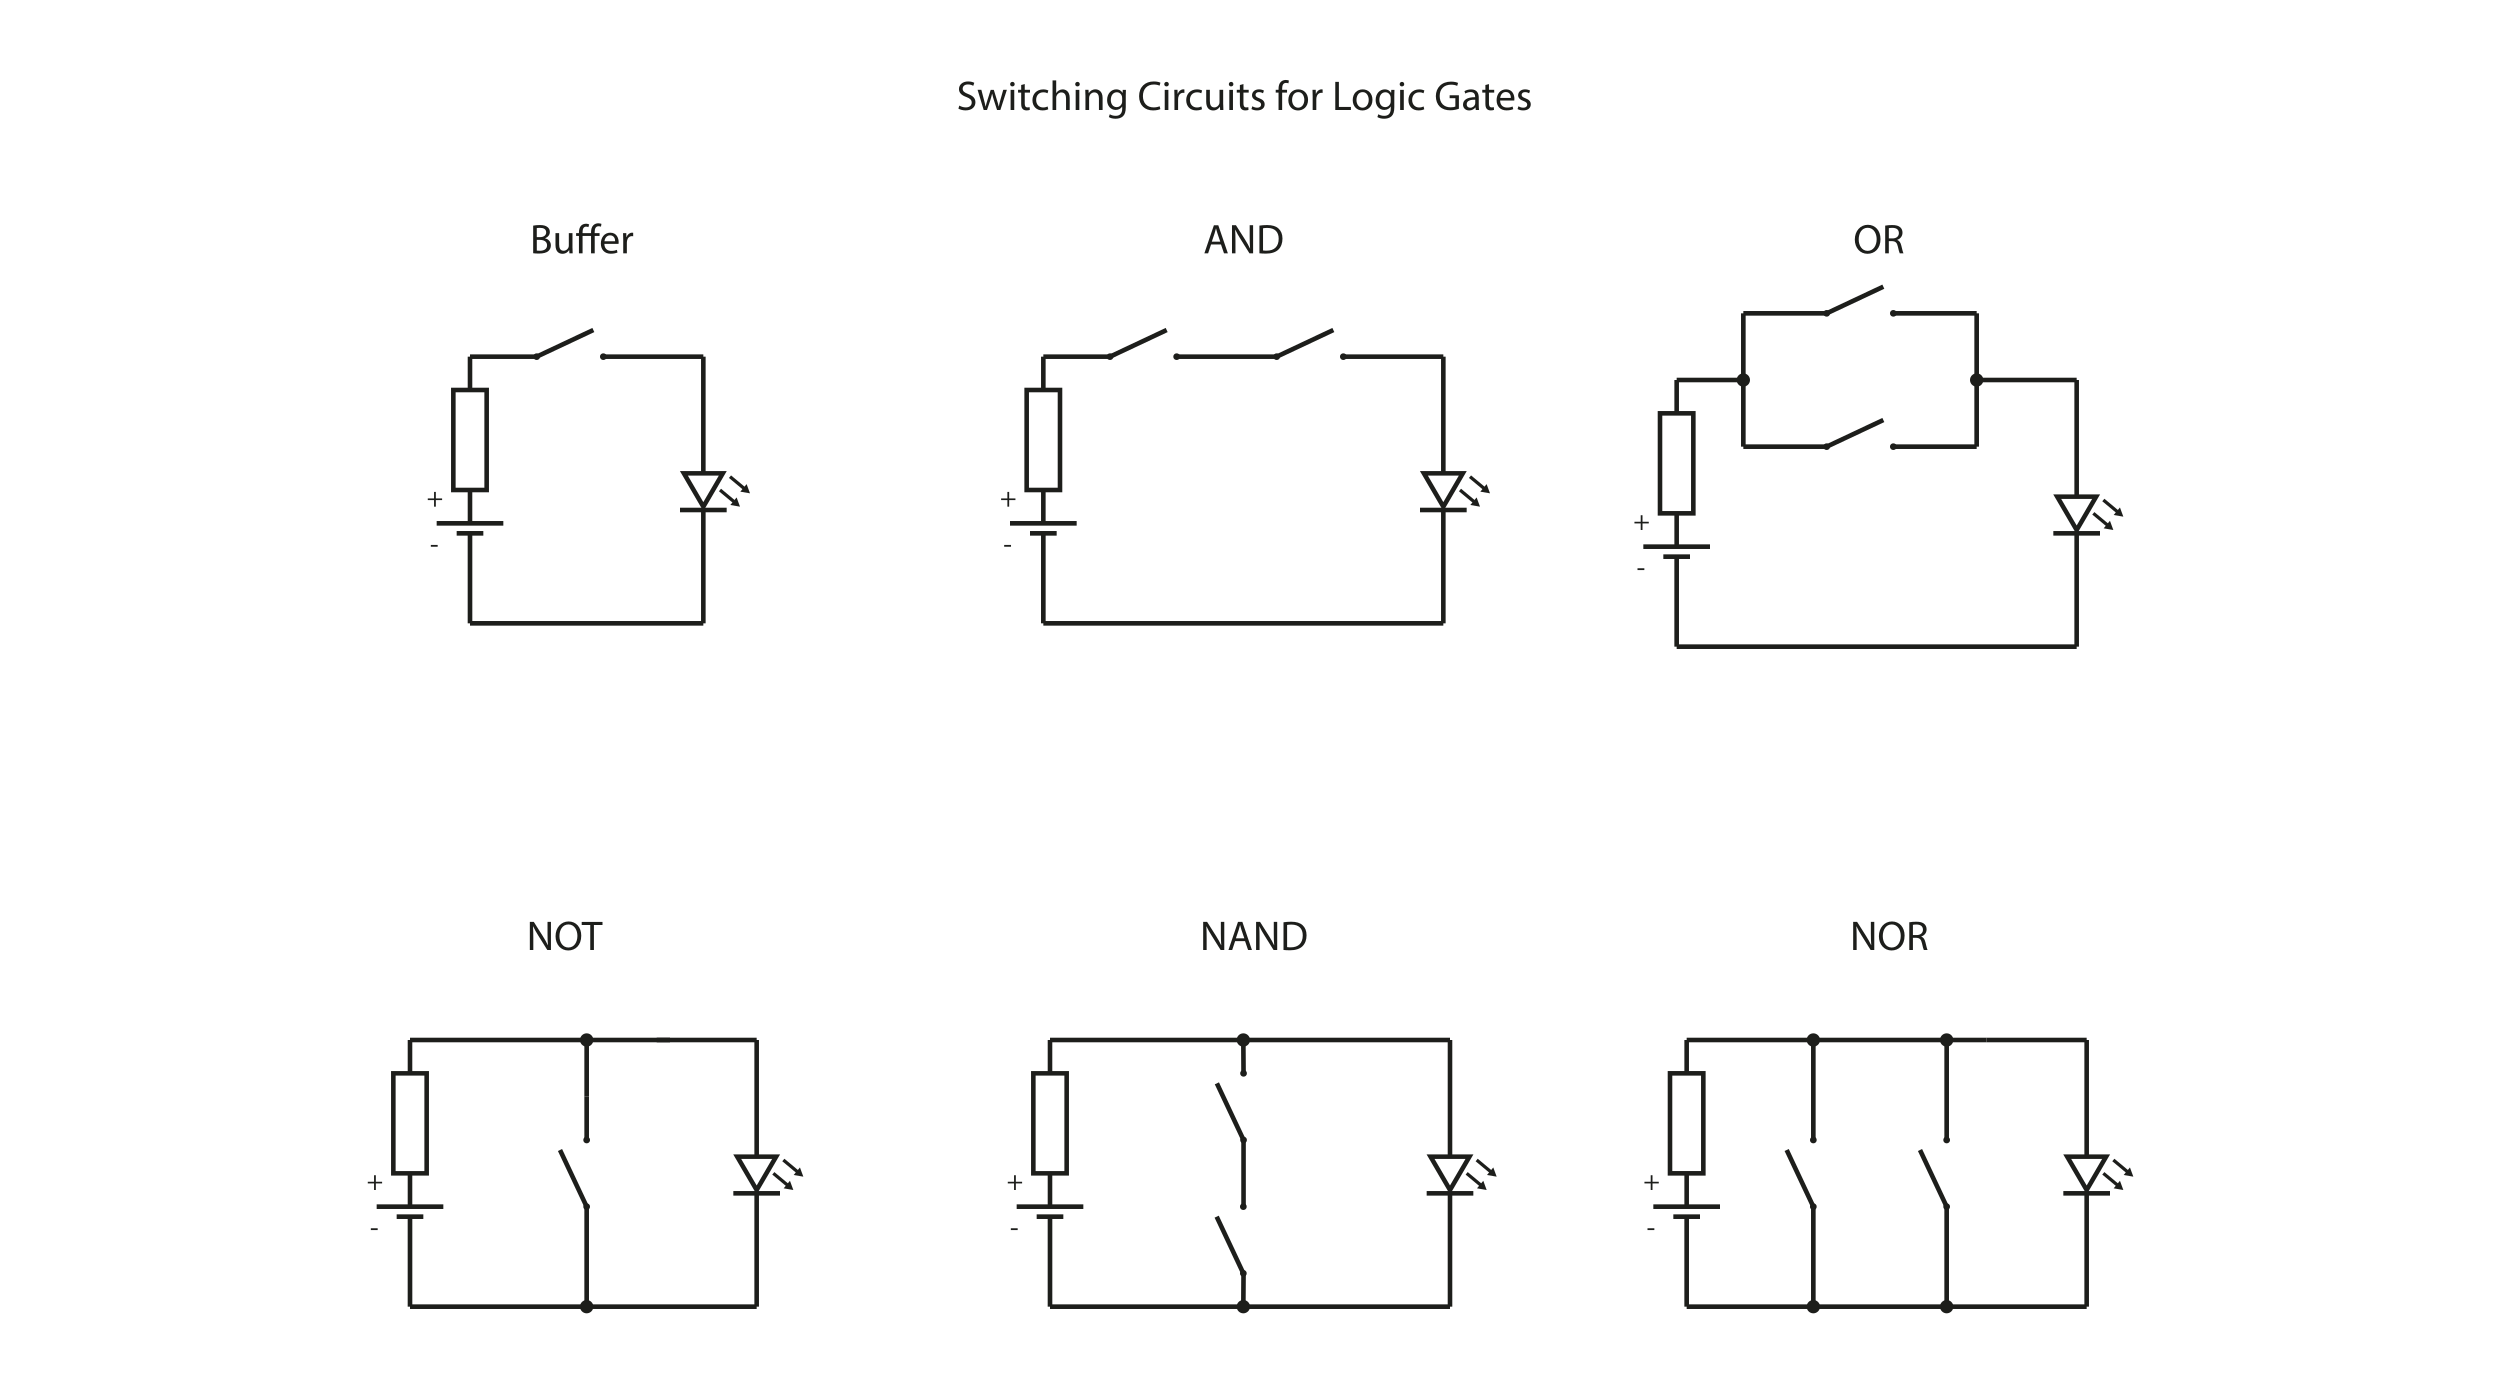 <?xml version="1.0" encoding="UTF-8"?><svg xmlns="http://www.w3.org/2000/svg" viewBox="0 0 1080 600.48"><defs><style>.cls-1{fill:#1d1e1b;}.cls-2{stroke-width:1.42px;}.cls-2,.cls-3,.cls-4,.cls-5{fill:none;stroke:#1d1e1b;stroke-miterlimit:10;}.cls-3{stroke-width:2px;}.cls-4{stroke-width:2px;}.cls-5{stroke-width:1.98px;}</style></defs><g id="Ebene_3"><line class="cls-3" x1="436.32" y1="226.08" x2="465.12" y2="226.08"/><line class="cls-3" x1="444.96" y1="230.4" x2="456.48" y2="230.4"/><line class="cls-3" x1="450.72" y1="269.28" x2="450.72" y2="230.4"/><line class="cls-3" x1="450.72" y1="269.28" x2="623.52" y2="269.28"/><rect class="cls-5" x="443.52" y="168.48" width="14.4" height="43.2"/><line class="cls-5" x1="450.72" y1="154.08" x2="479.52" y2="154.08"/><line class="cls-5" x1="508.32" y1="154.08" x2="551.52" y2="154.08"/><line class="cls-5" x1="580.32" y1="154.08" x2="623.52" y2="154.08"/><line class="cls-3" x1="479.52" y1="154.08" x2="504" y2="142.56"/><line class="cls-3" x1="551.52" y1="154.08" x2="576" y2="142.56"/><line class="cls-3" x1="709.92" y1="236.16" x2="738.72" y2="236.16"/><line class="cls-3" x1="718.56" y1="240.48" x2="730.08" y2="240.48"/><line class="cls-3" x1="724.32" y1="279.36" x2="724.32" y2="240.48"/><line class="cls-3" x1="724.32" y1="279.36" x2="897.12" y2="279.36"/><rect class="cls-5" x="717.12" y="178.56" width="14.4" height="43.2"/><line class="cls-5" x1="724.32" y1="164.16" x2="753.12" y2="164.16"/><line class="cls-5" x1="853.92" y1="164.16" x2="897.12" y2="164.16"/><line class="cls-3" x1="789.12" y1="192.96" x2="813.6" y2="181.44"/><line class="cls-4" x1="753.12" y1="164.16" x2="753.12" y2="192.96"/><line class="cls-4" x1="753.12" y1="135.36" x2="753.12" y2="164.16"/><line class="cls-4" x1="753.12" y1="192.96" x2="789.12" y2="192.96"/><line class="cls-4" x1="817.92" y1="192.96" x2="853.92" y2="192.96"/><line class="cls-4" x1="853.92" y1="135.36" x2="853.92" y2="192.96"/><line class="cls-3" x1="789.12" y1="135.36" x2="813.6" y2="123.84"/><line class="cls-4" x1="753.12" y1="135.36" x2="789.12" y2="135.36"/><line class="cls-4" x1="817.92" y1="135.36" x2="853.92" y2="135.36"/><line class="cls-5" x1="203.04" y1="168.48" x2="203.04" y2="154.08"/><line class="cls-3" x1="188.64" y1="226.08" x2="217.44" y2="226.08"/><line class="cls-3" x1="197.28" y1="230.4" x2="208.8" y2="230.4"/><line class="cls-3" x1="203.04" y1="269.28" x2="203.04" y2="230.4"/><line class="cls-3" x1="203.04" y1="269.28" x2="303.84" y2="269.28"/><line class="cls-5" x1="303.84" y1="220.32" x2="303.84" y2="269.28"/><rect class="cls-5" x="195.84" y="168.48" width="14.4" height="43.2"/><g><g><polygon class="cls-5" points="303.84 218.88 312.24 204.48 295.44 204.48 303.84 218.88"/><line class="cls-5" x1="293.76" y1="220.32" x2="313.92" y2="220.32"/></g><g><line class="cls-2" x1="317.34" y1="216.93" x2="311.04" y2="211.68"/><polygon class="cls-1" points="318.22 214.9 319.68 218.88 315.5 218.16 318.22 214.9"/></g><g><line class="cls-2" x1="321.66" y1="211.17" x2="315.36" y2="205.92"/><polygon class="cls-1" points="322.54 209.14 324 213.12 319.82 212.4 322.54 209.14"/></g></g><line class="cls-5" x1="203.04" y1="154.08" x2="231.84" y2="154.08"/><line class="cls-5" x1="260.64" y1="154.08" x2="303.84" y2="154.08"/><line class="cls-3" x1="231.84" y1="154.08" x2="256.32" y2="142.56"/><line class="cls-3" x1="714.24" y1="521.28" x2="743.04" y2="521.28"/><line class="cls-3" x1="722.88" y1="525.6" x2="734.4" y2="525.6"/><line class="cls-3" x1="728.64" y1="564.48" x2="728.64" y2="525.6"/><line class="cls-3" x1="728.64" y1="564.48" x2="901.44" y2="564.48"/><rect class="cls-5" x="721.44" y="463.68" width="14.4" height="43.2"/><line class="cls-5" x1="728.64" y1="449.28" x2="858.24" y2="449.28"/><line class="cls-5" x1="858.24" y1="449.28" x2="901.44" y2="449.28"/><line class="cls-3" x1="840.96" y1="521.28" x2="829.44" y2="496.8"/><line class="cls-4" x1="840.96" y1="564.48" x2="840.96" y2="521.28"/><line class="cls-4" x1="840.96" y1="492.48" x2="840.96" y2="449.28"/><line class="cls-3" x1="783.36" y1="521.28" x2="771.84" y2="496.8"/><line class="cls-4" x1="783.36" y1="564.48" x2="783.36" y2="521.28"/><line class="cls-4" x1="783.36" y1="492.48" x2="783.36" y2="449.28"/><line class="cls-3" x1="162.72" y1="521.28" x2="191.52" y2="521.28"/><line class="cls-3" x1="171.36" y1="525.6" x2="182.88" y2="525.6"/><line class="cls-3" x1="177.12" y1="564.48" x2="177.12" y2="525.6"/><line class="cls-3" x1="177.12" y1="564.48" x2="326.88" y2="564.48"/><line class="cls-5" x1="177.12" y1="449.28" x2="289.44" y2="449.28"/><line class="cls-5" x1="283.68" y1="449.28" x2="326.88" y2="449.28"/><line class="cls-3" x1="253.44" y1="521.28" x2="241.92" y2="496.8"/><line class="cls-4" x1="253.44" y1="540" x2="253.44" y2="521.28"/><line class="cls-4" x1="253.44" y1="492.48" x2="253.44" y2="473.76"/><line class="cls-4" x1="253.44" y1="540" x2="253.44" y2="564.48"/><line class="cls-4" x1="253.44" y1="473.76" x2="253.44" y2="449.28"/><rect class="cls-5" x="169.92" y="463.68" width="14.4" height="43.2" transform="translate(354.24 970.56) rotate(180)"/><line class="cls-3" x1="439.2" y1="521.28" x2="468" y2="521.28"/><line class="cls-3" x1="447.84" y1="525.6" x2="459.36" y2="525.6"/><line class="cls-3" x1="453.6" y1="564.48" x2="453.6" y2="525.6"/><line class="cls-3" x1="453.6" y1="564.48" x2="626.4" y2="564.48"/><line class="cls-5" x1="453.6" y1="449.28" x2="583.2" y2="449.28"/><line class="cls-5" x1="583.2" y1="449.28" x2="626.4" y2="449.28"/><line class="cls-3" x1="537.12" y1="550.08" x2="525.6" y2="525.6"/><line class="cls-4" x1="537.21" y1="550.08" x2="537.12" y2="564.48"/><line class="cls-4" x1="537.21" y1="463.68" x2="537.12" y2="449.28"/><rect class="cls-5" x="446.4" y="463.68" width="14.4" height="43.2" transform="translate(907.2 970.56) rotate(180)"/><line class="cls-3" x1="537.21" y1="492.48" x2="525.69" y2="468"/><line class="cls-5" x1="537.21" y1="492.48" x2="537.21" y2="521.28"/><line class="cls-5" x1="203.04" y1="226.08" x2="203.04" y2="211.68"/><line class="cls-5" x1="177.12" y1="463.68" x2="177.12" y2="449.28"/><line class="cls-5" x1="177.12" y1="521.28" x2="177.12" y2="506.88"/><line class="cls-5" x1="453.6" y1="463.68" x2="453.6" y2="449.28"/><line class="cls-5" x1="453.6" y1="521.28" x2="453.6" y2="506.88"/><line class="cls-5" x1="450.72" y1="168.48" x2="450.72" y2="154.08"/><line class="cls-5" x1="450.72" y1="226.08" x2="450.72" y2="211.68"/><line class="cls-5" x1="724.32" y1="178.56" x2="724.32" y2="164.16"/><line class="cls-5" x1="724.32" y1="236.16" x2="724.32" y2="221.76"/><line class="cls-5" x1="728.64" y1="463.68" x2="728.64" y2="449.28"/><line class="cls-5" x1="728.64" y1="521.28" x2="728.64" y2="506.88"/><line class="cls-5" x1="303.84" y1="154.08" x2="303.84" y2="204.48"/><line class="cls-5" x1="623.52" y1="220.32" x2="623.52" y2="269.28"/><g><g><polygon class="cls-5" points="623.52 218.88 631.92 204.48 615.12 204.48 623.52 218.88"/><line class="cls-5" x1="613.44" y1="220.32" x2="633.6" y2="220.32"/></g><g><line class="cls-2" x1="637.02" y1="216.93" x2="630.72" y2="211.68"/><polygon class="cls-1" points="637.9 214.9 639.36 218.88 635.18 218.16 637.9 214.9"/></g><g><line class="cls-2" x1="641.34" y1="211.17" x2="635.04" y2="205.92"/><polygon class="cls-1" points="642.22 209.14 643.68 213.12 639.5 212.4 642.22 209.14"/></g></g><line class="cls-5" x1="623.52" y1="154.08" x2="623.52" y2="204.48"/><line class="cls-5" x1="897.12" y1="230.4" x2="897.12" y2="279.36"/><g><g><polygon class="cls-5" points="897.12 228.96 905.52 214.56 888.72 214.56 897.12 228.96"/><line class="cls-5" x1="887.04" y1="230.4" x2="907.2" y2="230.4"/></g><g><line class="cls-2" x1="910.62" y1="227.01" x2="904.32" y2="221.76"/><polygon class="cls-1" points="911.5 224.98 912.96 228.96 908.78 228.24 911.5 224.98"/></g><g><line class="cls-2" x1="914.94" y1="221.25" x2="908.64" y2="216"/><polygon class="cls-1" points="915.82 219.22 917.28 223.2 913.1 222.48 915.82 219.22"/></g></g><line class="cls-5" x1="897.12" y1="164.16" x2="897.12" y2="214.56"/><line class="cls-5" x1="901.44" y1="515.52" x2="901.44" y2="564.48"/><g><g><polygon class="cls-5" points="901.44 514.08 909.84 499.68 893.04 499.68 901.44 514.08"/><line class="cls-5" x1="891.36" y1="515.52" x2="911.52" y2="515.52"/></g><g><line class="cls-2" x1="914.94" y1="512.13" x2="908.64" y2="506.88"/><polygon class="cls-1" points="915.82 510.1 917.28 514.08 913.1 513.36 915.82 510.1"/></g><g><line class="cls-2" x1="919.26" y1="506.37" x2="912.96" y2="501.12"/><polygon class="cls-1" points="920.14 504.34 921.6 508.32 917.42 507.6 920.14 504.34"/></g></g><line class="cls-5" x1="901.44" y1="449.28" x2="901.44" y2="499.68"/><line class="cls-5" x1="626.4" y1="515.52" x2="626.4" y2="564.48"/><g><g><polygon class="cls-5" points="626.4 514.08 634.8 499.68 618 499.68 626.4 514.08"/><line class="cls-5" x1="616.32" y1="515.52" x2="636.48" y2="515.52"/></g><g><line class="cls-2" x1="639.9" y1="512.13" x2="633.6" y2="506.88"/><polygon class="cls-1" points="640.78 510.1 642.24 514.08 638.06 513.36 640.78 510.1"/></g><g><line class="cls-2" x1="644.22" y1="506.37" x2="637.92" y2="501.12"/><polygon class="cls-1" points="645.1 504.34 646.56 508.32 642.38 507.6 645.1 504.34"/></g></g><line class="cls-5" x1="626.4" y1="449.28" x2="626.4" y2="499.68"/><line class="cls-5" x1="326.88" y1="515.52" x2="326.88" y2="564.48"/><g><g><polygon class="cls-5" points="326.88 514.08 335.28 499.68 318.48 499.68 326.88 514.08"/><line class="cls-5" x1="316.8" y1="515.52" x2="336.96" y2="515.52"/></g><g><line class="cls-2" x1="340.38" y1="512.13" x2="334.08" y2="506.88"/><polygon class="cls-1" points="341.26 510.1 342.72 514.08 338.54 513.36 341.26 510.1"/></g><g><line class="cls-2" x1="344.7" y1="506.37" x2="338.4" y2="501.12"/><polygon class="cls-1" points="345.58 504.34 347.04 508.32 342.86 507.6 345.58 504.34"/></g></g><line class="cls-5" x1="326.88" y1="449.28" x2="326.88" y2="499.68"/></g><g id="Ebene_7"><circle class="cls-1" cx="479.52" cy="154.08" r="1.44"/><circle class="cls-1" cx="508.32" cy="154.08" r="1.44"/><circle class="cls-1" cx="580.32" cy="154.08" r="1.44"/><circle class="cls-1" cx="551.52" cy="154.08" r="1.44"/><circle class="cls-1" cx="789.12" cy="192.96" r="1.44"/><circle class="cls-1" cx="817.92" cy="192.96" r="1.44"/><circle class="cls-1" cx="853.92" cy="164.16" r="2.88"/><circle class="cls-1" cx="753.12" cy="164.16" r="2.88"/><circle class="cls-1" cx="789.12" cy="135.36" r="1.44"/><circle class="cls-1" cx="817.92" cy="135.36" r="1.44"/><circle class="cls-1" cx="231.84" cy="154.08" r="1.44"/><circle class="cls-1" cx="260.64" cy="154.08" r="1.44"/><circle class="cls-1" cx="840.96" cy="521.28" r="1.44"/><circle class="cls-1" cx="840.96" cy="492.48" r="1.44"/><circle class="cls-1" cx="840.96" cy="449.28" r="2.88"/><circle class="cls-1" cx="783.36" cy="521.28" r="1.44"/><circle class="cls-1" cx="783.36" cy="492.48" r="1.44"/><circle class="cls-1" cx="253.44" cy="521.28" r="1.44"/><circle class="cls-1" cx="253.44" cy="492.48" r="1.44"/><circle class="cls-1" cx="537.12" cy="550.08" r="1.44"/><circle class="cls-1" cx="537.12" cy="521.28" r="1.44"/><circle class="cls-1" cx="537.21" cy="492.48" r="1.44"/><circle class="cls-1" cx="537.21" cy="463.68" r="1.44"/><circle class="cls-1" cx="783.36" cy="449.28" r="2.88"/><circle class="cls-1" cx="783.36" cy="564.48" r="2.88"/><circle class="cls-1" cx="840.96" cy="564.48" r="2.88"/><circle class="cls-1" cx="537.12" cy="449.28" r="2.88"/><circle class="cls-1" cx="537.12" cy="564.48" r="2.88"/><circle class="cls-1" cx="253.44" cy="449.28" r="2.88"/><circle class="cls-1" cx="253.44" cy="564.48" r="2.88"/></g><g id="Text_Vector"><g><path class="cls-1" d="M414.43,45.61c.7,.43,1.73,.79,2.81,.79,1.6,0,2.54-.85,2.54-2.07,0-1.13-.65-1.78-2.29-2.41-1.98-.7-3.21-1.73-3.21-3.44,0-1.89,1.57-3.29,3.93-3.29,1.24,0,2.14,.29,2.68,.59l-.43,1.28c-.4-.22-1.21-.58-2.3-.58-1.66,0-2.29,.99-2.29,1.82,0,1.13,.74,1.69,2.41,2.34,2.05,.79,3.1,1.78,3.1,3.56,0,1.87-1.39,3.49-4.25,3.49-1.17,0-2.45-.34-3.1-.77l.4-1.31Z"/><path class="cls-1" d="M423.95,38.81l1.15,4.43c.25,.97,.49,1.87,.65,2.77h.05c.2-.88,.49-1.82,.77-2.75l1.42-4.45h1.33l1.35,4.36c.32,1.04,.58,1.96,.77,2.84h.05c.14-.88,.38-1.8,.67-2.83l1.24-4.38h1.57l-2.81,8.71h-1.44l-1.33-4.16c-.31-.97-.56-1.84-.77-2.86h-.04c-.22,1.04-.49,1.94-.79,2.88l-1.4,4.14h-1.44l-2.63-8.71h1.62Z"/><path class="cls-1" d="M438.34,36.36c.02,.54-.38,.97-1.01,.97-.56,0-.95-.43-.95-.97s.41-.99,.99-.99,.97,.43,.97,.99Zm-1.76,11.16v-8.71h1.58v8.71h-1.58Z"/><path class="cls-1" d="M442.69,36.3v2.5h2.27v1.21h-2.27v4.7c0,1.08,.31,1.69,1.19,1.69,.41,0,.72-.05,.92-.11l.07,1.19c-.31,.13-.79,.22-1.4,.22-.74,0-1.33-.23-1.71-.67-.45-.47-.61-1.24-.61-2.27v-4.75h-1.35v-1.21h1.35v-2.09l1.55-.41Z"/><path class="cls-1" d="M452.85,47.2c-.41,.22-1.33,.5-2.5,.5-2.63,0-4.34-1.78-4.34-4.45s1.84-4.63,4.68-4.63c.94,0,1.76,.23,2.2,.45l-.36,1.22c-.38-.22-.97-.41-1.84-.41-2,0-3.08,1.48-3.08,3.29,0,2.02,1.3,3.26,3.02,3.26,.9,0,1.49-.23,1.94-.43l.27,1.19Z"/><path class="cls-1" d="M454.7,34.74h1.58v5.44h.04c.25-.45,.65-.85,1.13-1.12,.47-.27,1.03-.45,1.62-.45,1.17,0,3.04,.72,3.04,3.73v5.19h-1.58v-5.01c0-1.4-.52-2.59-2.02-2.59-1.03,0-1.84,.72-2.12,1.58-.09,.22-.11,.45-.11,.76v5.26h-1.58v-12.78Z"/><path class="cls-1" d="M466.45,36.36c.02,.54-.38,.97-1.01,.97-.56,0-.95-.43-.95-.97s.41-.99,.99-.99,.97,.43,.97,.99Zm-1.76,11.16v-8.71h1.58v8.71h-1.58Z"/><path class="cls-1" d="M468.9,41.16c0-.9-.02-1.64-.07-2.36h1.4l.09,1.44h.04c.43-.83,1.44-1.64,2.88-1.64,1.21,0,3.08,.72,3.08,3.71v5.2h-1.58v-5.02c0-1.4-.52-2.57-2.02-2.57-1.04,0-1.85,.74-2.12,1.62-.07,.2-.11,.47-.11,.74v5.24h-1.58v-6.36Z"/><path class="cls-1" d="M486.4,38.81c-.04,.63-.07,1.33-.07,2.4v5.06c0,2-.4,3.22-1.24,3.98-.85,.79-2.07,1.04-3.17,1.04s-2.2-.25-2.9-.72l.4-1.21c.58,.36,1.48,.68,2.56,.68,1.62,0,2.81-.85,2.81-3.04v-.97h-.04c-.49,.81-1.42,1.46-2.77,1.46-2.16,0-3.71-1.84-3.71-4.25,0-2.95,1.93-4.63,3.93-4.63,1.51,0,2.34,.79,2.72,1.51h.04l.07-1.31h1.39Zm-1.64,3.44c0-.27-.02-.5-.09-.72-.29-.92-1.06-1.67-2.21-1.67-1.51,0-2.59,1.28-2.59,3.29,0,1.71,.86,3.13,2.57,3.13,.97,0,1.85-.61,2.2-1.62,.09-.27,.13-.58,.13-.85v-1.57Z"/><path class="cls-1" d="M501.3,47.12c-.58,.29-1.73,.58-3.21,.58-3.42,0-6-2.16-6-6.14s2.58-6.37,6.34-6.37c1.51,0,2.47,.32,2.88,.54l-.38,1.28c-.59-.29-1.44-.5-2.45-.5-2.84,0-4.74,1.82-4.74,5.01,0,2.97,1.71,4.88,4.66,4.88,.95,0,1.93-.2,2.56-.5l.32,1.24Z"/><path class="cls-1" d="M504.92,36.36c.02,.54-.38,.97-1.01,.97-.56,0-.95-.43-.95-.97s.41-.99,.99-.99,.97,.43,.97,.99Zm-1.76,11.16v-8.71h1.58v8.71h-1.58Z"/><path class="cls-1" d="M507.36,41.52c0-1.03-.02-1.91-.07-2.72h1.39l.05,1.71h.07c.4-1.17,1.35-1.91,2.41-1.91,.18,0,.31,.02,.45,.05v1.49c-.16-.04-.32-.05-.54-.05-1.12,0-1.91,.85-2.12,2.03-.04,.22-.07,.47-.07,.74v4.65h-1.57v-6Z"/><path class="cls-1" d="M519.28,47.2c-.41,.22-1.33,.5-2.5,.5-2.63,0-4.34-1.78-4.34-4.45s1.84-4.63,4.68-4.63c.94,0,1.76,.23,2.2,.45l-.36,1.22c-.38-.22-.97-.41-1.84-.41-2,0-3.08,1.48-3.08,3.29,0,2.02,1.3,3.26,3.02,3.26,.9,0,1.49-.23,1.94-.43l.27,1.19Z"/><path class="cls-1" d="M528.43,45.14c0,.9,.02,1.69,.07,2.38h-1.4l-.09-1.42h-.04c-.41,.7-1.33,1.62-2.88,1.62-1.37,0-3.01-.76-3.01-3.82v-5.1h1.58v4.83c0,1.66,.5,2.77,1.94,2.77,1.06,0,1.8-.74,2.09-1.44,.09-.23,.14-.52,.14-.81v-5.35h1.58v6.34Z"/><path class="cls-1" d="M532.82,36.36c.02,.54-.38,.97-1.01,.97-.56,0-.95-.43-.95-.97s.41-.99,.99-.99,.97,.43,.97,.99Zm-1.76,11.16v-8.71h1.58v8.71h-1.58Z"/><path class="cls-1" d="M537.17,36.3v2.5h2.27v1.21h-2.27v4.7c0,1.08,.31,1.69,1.19,1.69,.41,0,.72-.05,.92-.11l.07,1.19c-.31,.13-.79,.22-1.4,.22-.74,0-1.33-.23-1.71-.67-.45-.47-.61-1.24-.61-2.27v-4.75h-1.35v-1.21h1.35v-2.09l1.55-.41Z"/><path class="cls-1" d="M541.01,45.9c.47,.31,1.3,.63,2.09,.63,1.15,0,1.69-.58,1.69-1.3,0-.76-.45-1.17-1.62-1.6-1.57-.56-2.3-1.42-2.3-2.47,0-1.4,1.13-2.56,3.01-2.56,.88,0,1.66,.25,2.14,.54l-.4,1.15c-.34-.22-.97-.5-1.78-.5-.94,0-1.46,.54-1.46,1.19,0,.72,.52,1.04,1.66,1.48,1.51,.58,2.29,1.33,2.29,2.63,0,1.53-1.19,2.61-3.26,2.61-.96,0-1.84-.23-2.45-.59l.4-1.21Z"/><path class="cls-1" d="M552.33,47.52v-7.51h-1.22v-1.21h1.22v-.41c0-1.22,.27-2.34,1.01-3.04,.59-.58,1.39-.81,2.12-.81,.56,0,1.04,.13,1.35,.25l-.22,1.22c-.23-.11-.56-.2-1.01-.2-1.35,0-1.69,1.19-1.69,2.52v.47h2.11v1.21h-2.11v7.51h-1.57Z"/><path class="cls-1" d="M565.08,43.09c0,3.22-2.23,4.63-4.34,4.63-2.36,0-4.18-1.73-4.18-4.48,0-2.92,1.91-4.63,4.32-4.63s4.2,1.82,4.2,4.48Zm-6.91,.09c0,1.91,1.1,3.35,2.65,3.35s2.65-1.42,2.65-3.39c0-1.48-.74-3.35-2.61-3.35s-2.68,1.73-2.68,3.38Z"/><path class="cls-1" d="M567.07,41.52c0-1.03-.02-1.91-.07-2.72h1.39l.05,1.71h.07c.4-1.17,1.35-1.91,2.41-1.91,.18,0,.31,.02,.45,.05v1.49c-.16-.04-.32-.05-.54-.05-1.12,0-1.91,.85-2.12,2.03-.04,.22-.07,.47-.07,.74v4.65h-1.57v-6Z"/><path class="cls-1" d="M576.83,35.38h1.57v10.82h5.19v1.31h-6.75v-12.14Z"/><path class="cls-1" d="M592.9,43.09c0,3.22-2.23,4.63-4.34,4.63-2.36,0-4.18-1.73-4.18-4.48,0-2.92,1.91-4.63,4.32-4.63s4.2,1.82,4.2,4.48Zm-6.91,.09c0,1.91,1.1,3.35,2.65,3.35s2.65-1.42,2.65-3.39c0-1.48-.74-3.35-2.61-3.35s-2.68,1.73-2.68,3.38Z"/><path class="cls-1" d="M602.41,38.81c-.04,.63-.07,1.33-.07,2.4v5.06c0,2-.4,3.22-1.24,3.98-.85,.79-2.07,1.04-3.17,1.04s-2.2-.25-2.9-.72l.4-1.21c.58,.36,1.48,.68,2.56,.68,1.62,0,2.81-.85,2.81-3.04v-.97h-.04c-.49,.81-1.42,1.46-2.77,1.46-2.16,0-3.71-1.84-3.71-4.25,0-2.95,1.93-4.63,3.92-4.63,1.51,0,2.34,.79,2.72,1.51h.04l.07-1.31h1.39Zm-1.64,3.44c0-.27-.02-.5-.09-.72-.29-.92-1.06-1.67-2.21-1.67-1.51,0-2.59,1.28-2.59,3.29,0,1.71,.86,3.13,2.57,3.13,.97,0,1.85-.61,2.2-1.62,.09-.27,.13-.58,.13-.85v-1.57Z"/><path class="cls-1" d="M606.62,36.36c.02,.54-.38,.97-1.01,.97-.56,0-.95-.43-.95-.97s.41-.99,.99-.99,.97,.43,.97,.99Zm-1.76,11.16v-8.71h1.58v8.71h-1.58Z"/><path class="cls-1" d="M615.28,47.2c-.41,.22-1.33,.5-2.5,.5-2.63,0-4.34-1.78-4.34-4.45s1.84-4.63,4.68-4.63c.94,0,1.76,.23,2.2,.45l-.36,1.22c-.38-.22-.97-.41-1.84-.41-2,0-3.08,1.48-3.08,3.29,0,2.02,1.3,3.26,3.02,3.26,.9,0,1.49-.23,1.94-.43l.27,1.19Z"/><path class="cls-1" d="M630.24,46.98c-.7,.25-2.09,.67-3.73,.67-1.84,0-3.35-.47-4.54-1.6-1.04-1.01-1.69-2.63-1.69-4.52,.02-3.62,2.5-6.27,6.57-6.27,1.41,0,2.5,.31,3.03,.56l-.38,1.28c-.65-.29-1.46-.52-2.68-.52-2.95,0-4.88,1.84-4.88,4.88s1.85,4.9,4.68,4.9c1.03,0,1.73-.14,2.09-.32v-3.62h-2.47v-1.26h4v5.83Z"/><path class="cls-1" d="M637.54,47.52l-.13-1.1h-.05c-.49,.68-1.42,1.3-2.67,1.3-1.76,0-2.67-1.24-2.67-2.5,0-2.11,1.87-3.26,5.24-3.24v-.18c0-.72-.2-2.02-1.98-2.02-.81,0-1.66,.25-2.27,.65l-.36-1.04c.72-.47,1.76-.77,2.86-.77,2.67,0,3.31,1.82,3.31,3.56v3.26c0,.76,.04,1.49,.14,2.09h-1.44Zm-.23-4.45c-1.73-.04-3.69,.27-3.69,1.96,0,1.03,.68,1.51,1.49,1.51,1.13,0,1.85-.72,2.11-1.46,.05-.16,.09-.34,.09-.5v-1.51Z"/><path class="cls-1" d="M643.23,36.3v2.5h2.27v1.21h-2.27v4.7c0,1.08,.31,1.69,1.19,1.69,.41,0,.72-.05,.92-.11l.07,1.19c-.31,.13-.79,.22-1.4,.22-.74,0-1.33-.23-1.71-.67-.45-.47-.61-1.24-.61-2.27v-4.75h-1.35v-1.21h1.35v-2.09l1.55-.41Z"/><path class="cls-1" d="M648.05,43.45c.04,2.14,1.41,3.02,2.99,3.02,1.13,0,1.82-.2,2.41-.45l.27,1.13c-.56,.25-1.51,.54-2.9,.54-2.68,0-4.29-1.76-4.29-4.39s1.55-4.7,4.09-4.7c2.84,0,3.6,2.5,3.6,4.1,0,.32-.04,.58-.05,.74h-6.12Zm4.65-1.13c.02-1.01-.41-2.57-2.2-2.57-1.6,0-2.3,1.48-2.43,2.57h4.63Z"/><path class="cls-1" d="M655.97,45.9c.47,.31,1.3,.63,2.09,.63,1.15,0,1.69-.58,1.69-1.3,0-.76-.45-1.17-1.62-1.6-1.57-.56-2.3-1.42-2.3-2.47,0-1.4,1.13-2.56,3.01-2.56,.88,0,1.66,.25,2.14,.54l-.4,1.15c-.34-.22-.97-.5-1.78-.5-.94,0-1.46,.54-1.46,1.19,0,.72,.52,1.04,1.66,1.48,1.51,.58,2.29,1.33,2.29,2.63,0,1.53-1.19,2.61-3.26,2.61-.96,0-1.84-.23-2.45-.59l.4-1.21Z"/></g><g><path class="cls-1" d="M230.33,97.47c.68-.14,1.76-.25,2.86-.25,1.57,0,2.58,.27,3.33,.88,.63,.47,1.01,1.19,1.01,2.14,0,1.17-.77,2.2-2.05,2.66v.04c1.15,.29,2.5,1.24,2.5,3.04,0,1.04-.41,1.84-1.03,2.43-.85,.77-2.21,1.13-4.19,1.13-1.08,0-1.91-.07-2.43-.14v-11.94Zm1.57,4.97h1.42c1.66,0,2.63-.86,2.63-2.03,0-1.42-1.08-1.98-2.67-1.98-.72,0-1.13,.05-1.39,.11v3.91Zm0,5.82c.31,.05,.76,.07,1.31,.07,1.62,0,3.12-.59,3.12-2.36,0-1.66-1.42-2.34-3.13-2.34h-1.3v4.63Z"/><path class="cls-1" d="M247.32,107.06c0,.9,.02,1.69,.07,2.38h-1.4l-.09-1.42h-.04c-.41,.7-1.33,1.62-2.88,1.62-1.37,0-3.01-.76-3.01-3.82v-5.1h1.58v4.83c0,1.66,.5,2.77,1.95,2.77,1.06,0,1.8-.74,2.09-1.44,.09-.23,.14-.52,.14-.81v-5.35h1.58v6.34Z"/><path class="cls-1" d="M255.33,109.44v-7.51h-3.66v7.51h-1.57v-7.51h-1.22v-1.21h1.22v-.29c0-1.22,.29-2.29,.97-2.97,.5-.5,1.22-.81,2.2-.81,.5,0,.97,.16,1.24,.31l-.32,1.17c-.23-.11-.58-.22-.94-.22-1.24,0-1.58,1.06-1.58,2.43v.38h3.66v-.41c0-1.22,.29-2.34,1.03-3.04,.59-.58,1.39-.81,2.11-.81,.58,0,1.04,.13,1.35,.25l-.2,1.22c-.25-.11-.56-.2-1.03-.2-1.33,0-1.69,1.19-1.69,2.52v.47h2.11v1.21h-2.09v7.51h-1.58Z"/><path class="cls-1" d="M261.09,105.37c.04,2.14,1.4,3.02,2.99,3.02,1.13,0,1.82-.2,2.41-.45l.27,1.13c-.56,.25-1.51,.54-2.9,.54-2.68,0-4.29-1.76-4.29-4.39s1.55-4.7,4.09-4.7c2.84,0,3.6,2.5,3.6,4.1,0,.32-.04,.58-.05,.74h-6.12Zm4.65-1.13c.02-1.01-.41-2.57-2.2-2.57-1.6,0-2.3,1.48-2.43,2.57h4.63Z"/><path class="cls-1" d="M269.23,103.44c0-1.03-.02-1.91-.07-2.72h1.39l.05,1.71h.07c.4-1.17,1.35-1.91,2.41-1.91,.18,0,.31,.02,.45,.05v1.49c-.16-.04-.32-.05-.54-.05-1.12,0-1.91,.85-2.12,2.03-.04,.22-.07,.47-.07,.74v4.65h-1.57v-6Z"/></g><g><path class="cls-1" d="M523.17,105.62l-1.26,3.82h-1.62l4.12-12.14h1.89l4.14,12.14h-1.67l-1.3-3.82h-4.3Zm3.98-1.22l-1.19-3.49c-.27-.79-.45-1.51-.63-2.21h-.04c-.18,.72-.38,1.46-.61,2.2l-1.19,3.51h3.66Z"/><path class="cls-1" d="M532.22,109.44v-12.14h1.71l3.89,6.14c.9,1.42,1.6,2.7,2.18,3.94l.04-.02c-.14-1.62-.18-3.1-.18-4.99v-5.08h1.48v12.14h-1.58l-3.85-6.16c-.85-1.35-1.66-2.74-2.27-4.05l-.05,.02c.09,1.53,.13,2.99,.13,5.01v5.19h-1.48Z"/><path class="cls-1" d="M544.07,97.47c.95-.14,2.09-.25,3.33-.25,2.25,0,3.85,.52,4.92,1.51,1.08,.99,1.71,2.4,1.71,4.36s-.61,3.6-1.75,4.72c-1.13,1.13-3.01,1.75-5.37,1.75-1.12,0-2.05-.05-2.84-.14v-11.94Zm1.57,10.73c.4,.07,.97,.09,1.58,.09,3.35,0,5.17-1.87,5.17-5.15,.02-2.86-1.6-4.68-4.92-4.68-.81,0-1.42,.07-1.84,.16v9.58Z"/></g><g><path class="cls-1" d="M812.38,103.25c0,4.18-2.54,6.39-5.64,6.39s-5.46-2.48-5.46-6.16,2.39-6.37,5.63-6.37,5.46,2.54,5.46,6.14Zm-9.42,.2c0,2.59,1.4,4.92,3.87,4.92s3.89-2.29,3.89-5.04c0-2.41-1.26-4.93-3.87-4.93s-3.89,2.39-3.89,5.06Z"/><path class="cls-1" d="M814.41,97.47c.79-.16,1.93-.25,3.01-.25,1.67,0,2.75,.31,3.51,.99,.61,.54,.95,1.37,.95,2.3,0,1.6-1.01,2.67-2.29,3.1v.05c.94,.32,1.49,1.19,1.78,2.45,.4,1.69,.68,2.86,.94,3.33h-1.62c-.2-.34-.47-1.39-.81-2.9-.36-1.67-1.01-2.3-2.43-2.36h-1.48v5.26h-1.57v-11.97Zm1.57,5.53h1.6c1.67,0,2.74-.92,2.74-2.3,0-1.57-1.13-2.25-2.79-2.27-.76,0-1.3,.07-1.55,.14v4.43Z"/></g><g><path class="cls-1" d="M228.89,410.4v-12.14h1.71l3.89,6.14c.9,1.42,1.6,2.7,2.18,3.94l.04-.02c-.14-1.62-.18-3.1-.18-4.99v-5.08h1.48v12.14h-1.58l-3.85-6.16c-.85-1.35-1.66-2.74-2.27-4.05l-.05,.02c.09,1.53,.13,2.99,.13,5v5.19h-1.48Z"/><path class="cls-1" d="M251.1,404.21c0,4.18-2.54,6.39-5.64,6.39s-5.46-2.48-5.46-6.16,2.39-6.37,5.64-6.37,5.46,2.54,5.46,6.14Zm-9.42,.2c0,2.59,1.4,4.92,3.87,4.92s3.89-2.29,3.89-5.04c0-2.41-1.26-4.93-3.87-4.93s-3.89,2.39-3.89,5.06Z"/><path class="cls-1" d="M254.99,399.6h-3.69v-1.33h8.98v1.33h-3.71v10.8h-1.58v-10.8Z"/></g><g><path class="cls-1" d="M519.77,410.4v-12.14h1.71l3.89,6.14c.9,1.42,1.6,2.7,2.18,3.94l.04-.02c-.14-1.62-.18-3.1-.18-4.99v-5.08h1.48v12.14h-1.58l-3.85-6.16c-.85-1.35-1.66-2.74-2.27-4.05l-.05,.02c.09,1.53,.13,2.99,.13,5.01v5.19h-1.48Z"/><path class="cls-1" d="M533.57,406.58l-1.26,3.82h-1.62l4.12-12.14h1.89l4.14,12.14h-1.67l-1.3-3.82h-4.3Zm3.98-1.22l-1.19-3.49c-.27-.79-.45-1.51-.63-2.21h-.04c-.18,.72-.38,1.46-.61,2.2l-1.19,3.51h3.65Z"/><path class="cls-1" d="M542.63,410.4v-12.14h1.71l3.89,6.14c.9,1.42,1.6,2.7,2.18,3.94l.04-.02c-.14-1.62-.18-3.1-.18-4.99v-5.08h1.48v12.14h-1.58l-3.85-6.16c-.85-1.35-1.66-2.74-2.27-4.05l-.05,.02c.09,1.53,.13,2.99,.13,5.01v5.19h-1.48Z"/><path class="cls-1" d="M554.47,398.43c.95-.14,2.09-.25,3.33-.25,2.25,0,3.85,.52,4.92,1.51,1.08,.99,1.71,2.4,1.71,4.36s-.61,3.6-1.75,4.72c-1.13,1.13-3.01,1.75-5.37,1.75-1.12,0-2.05-.05-2.84-.14v-11.94Zm1.57,10.73c.4,.07,.97,.09,1.58,.09,3.35,0,5.17-1.87,5.17-5.15,.02-2.86-1.6-4.68-4.92-4.68-.81,0-1.42,.07-1.84,.16v9.58Z"/></g><g><path class="cls-1" d="M800.57,410.4v-12.14h1.71l3.89,6.14c.9,1.42,1.6,2.7,2.18,3.94l.04-.02c-.14-1.62-.18-3.1-.18-4.99v-5.08h1.48v12.14h-1.58l-3.85-6.16c-.85-1.35-1.66-2.74-2.27-4.05l-.05,.02c.09,1.53,.13,2.99,.13,5v5.19h-1.48Z"/><path class="cls-1" d="M822.78,404.21c0,4.18-2.54,6.39-5.63,6.39s-5.46-2.48-5.46-6.16,2.39-6.37,5.64-6.37,5.46,2.54,5.46,6.14Zm-9.42,.2c0,2.59,1.4,4.92,3.87,4.92s3.89-2.29,3.89-5.04c0-2.41-1.26-4.93-3.87-4.93s-3.89,2.39-3.89,5.06Z"/><path class="cls-1" d="M824.81,398.43c.79-.16,1.93-.25,3.01-.25,1.67,0,2.75,.31,3.51,.99,.61,.54,.96,1.37,.96,2.3,0,1.6-1.01,2.67-2.29,3.1v.05c.94,.32,1.49,1.19,1.78,2.45,.4,1.69,.68,2.86,.94,3.33h-1.62c-.2-.34-.47-1.39-.81-2.9-.36-1.67-1.01-2.3-2.43-2.36h-1.48v5.26h-1.57v-11.97Zm1.57,5.53h1.6c1.67,0,2.74-.92,2.74-2.3,0-1.57-1.13-2.25-2.79-2.27-.76,0-1.3,.07-1.55,.14v4.43Z"/></g><path class="cls-1" d="M435.96,212.5v2.82h2.71v.72h-2.71v2.84h-.77v-2.84h-2.71v-.72h2.71v-2.82h.77Z"/><path class="cls-1" d="M436.76,235.41v.78h-2.96v-.78h2.96Z"/><path class="cls-1" d="M709.56,222.58v2.82h2.71v.72h-2.71v2.84h-.77v-2.84h-2.71v-.72h2.71v-2.82h.77Z"/><path class="cls-1" d="M710.36,245.49v.78h-2.96v-.78h2.96Z"/><path class="cls-1" d="M188.28,212.5v2.82h2.71v.72h-2.71v2.84h-.77v-2.84h-2.71v-.72h2.71v-2.82h.77Z"/><path class="cls-1" d="M189.08,235.41v.78h-2.96v-.78h2.96Z"/><path class="cls-1" d="M713.88,507.7v2.82h2.71v.72h-2.71v2.84h-.77v-2.84h-2.71v-.72h2.71v-2.82h.77Z"/><path class="cls-1" d="M714.68,530.61v.78h-2.96v-.78h2.96Z"/><path class="cls-1" d="M162.36,507.7v2.82h2.71v.72h-2.71v2.84h-.77v-2.84h-2.71v-.72h2.71v-2.82h.77Z"/><path class="cls-1" d="M163.16,530.61v.78h-2.96v-.78h2.96Z"/><path class="cls-1" d="M438.84,507.7v2.82h2.71v.72h-2.71v2.84h-.77v-2.84h-2.71v-.72h2.71v-2.82h.77Z"/><path class="cls-1" d="M439.64,530.61v.78h-2.96v-.78h2.96Z"/></g></svg>